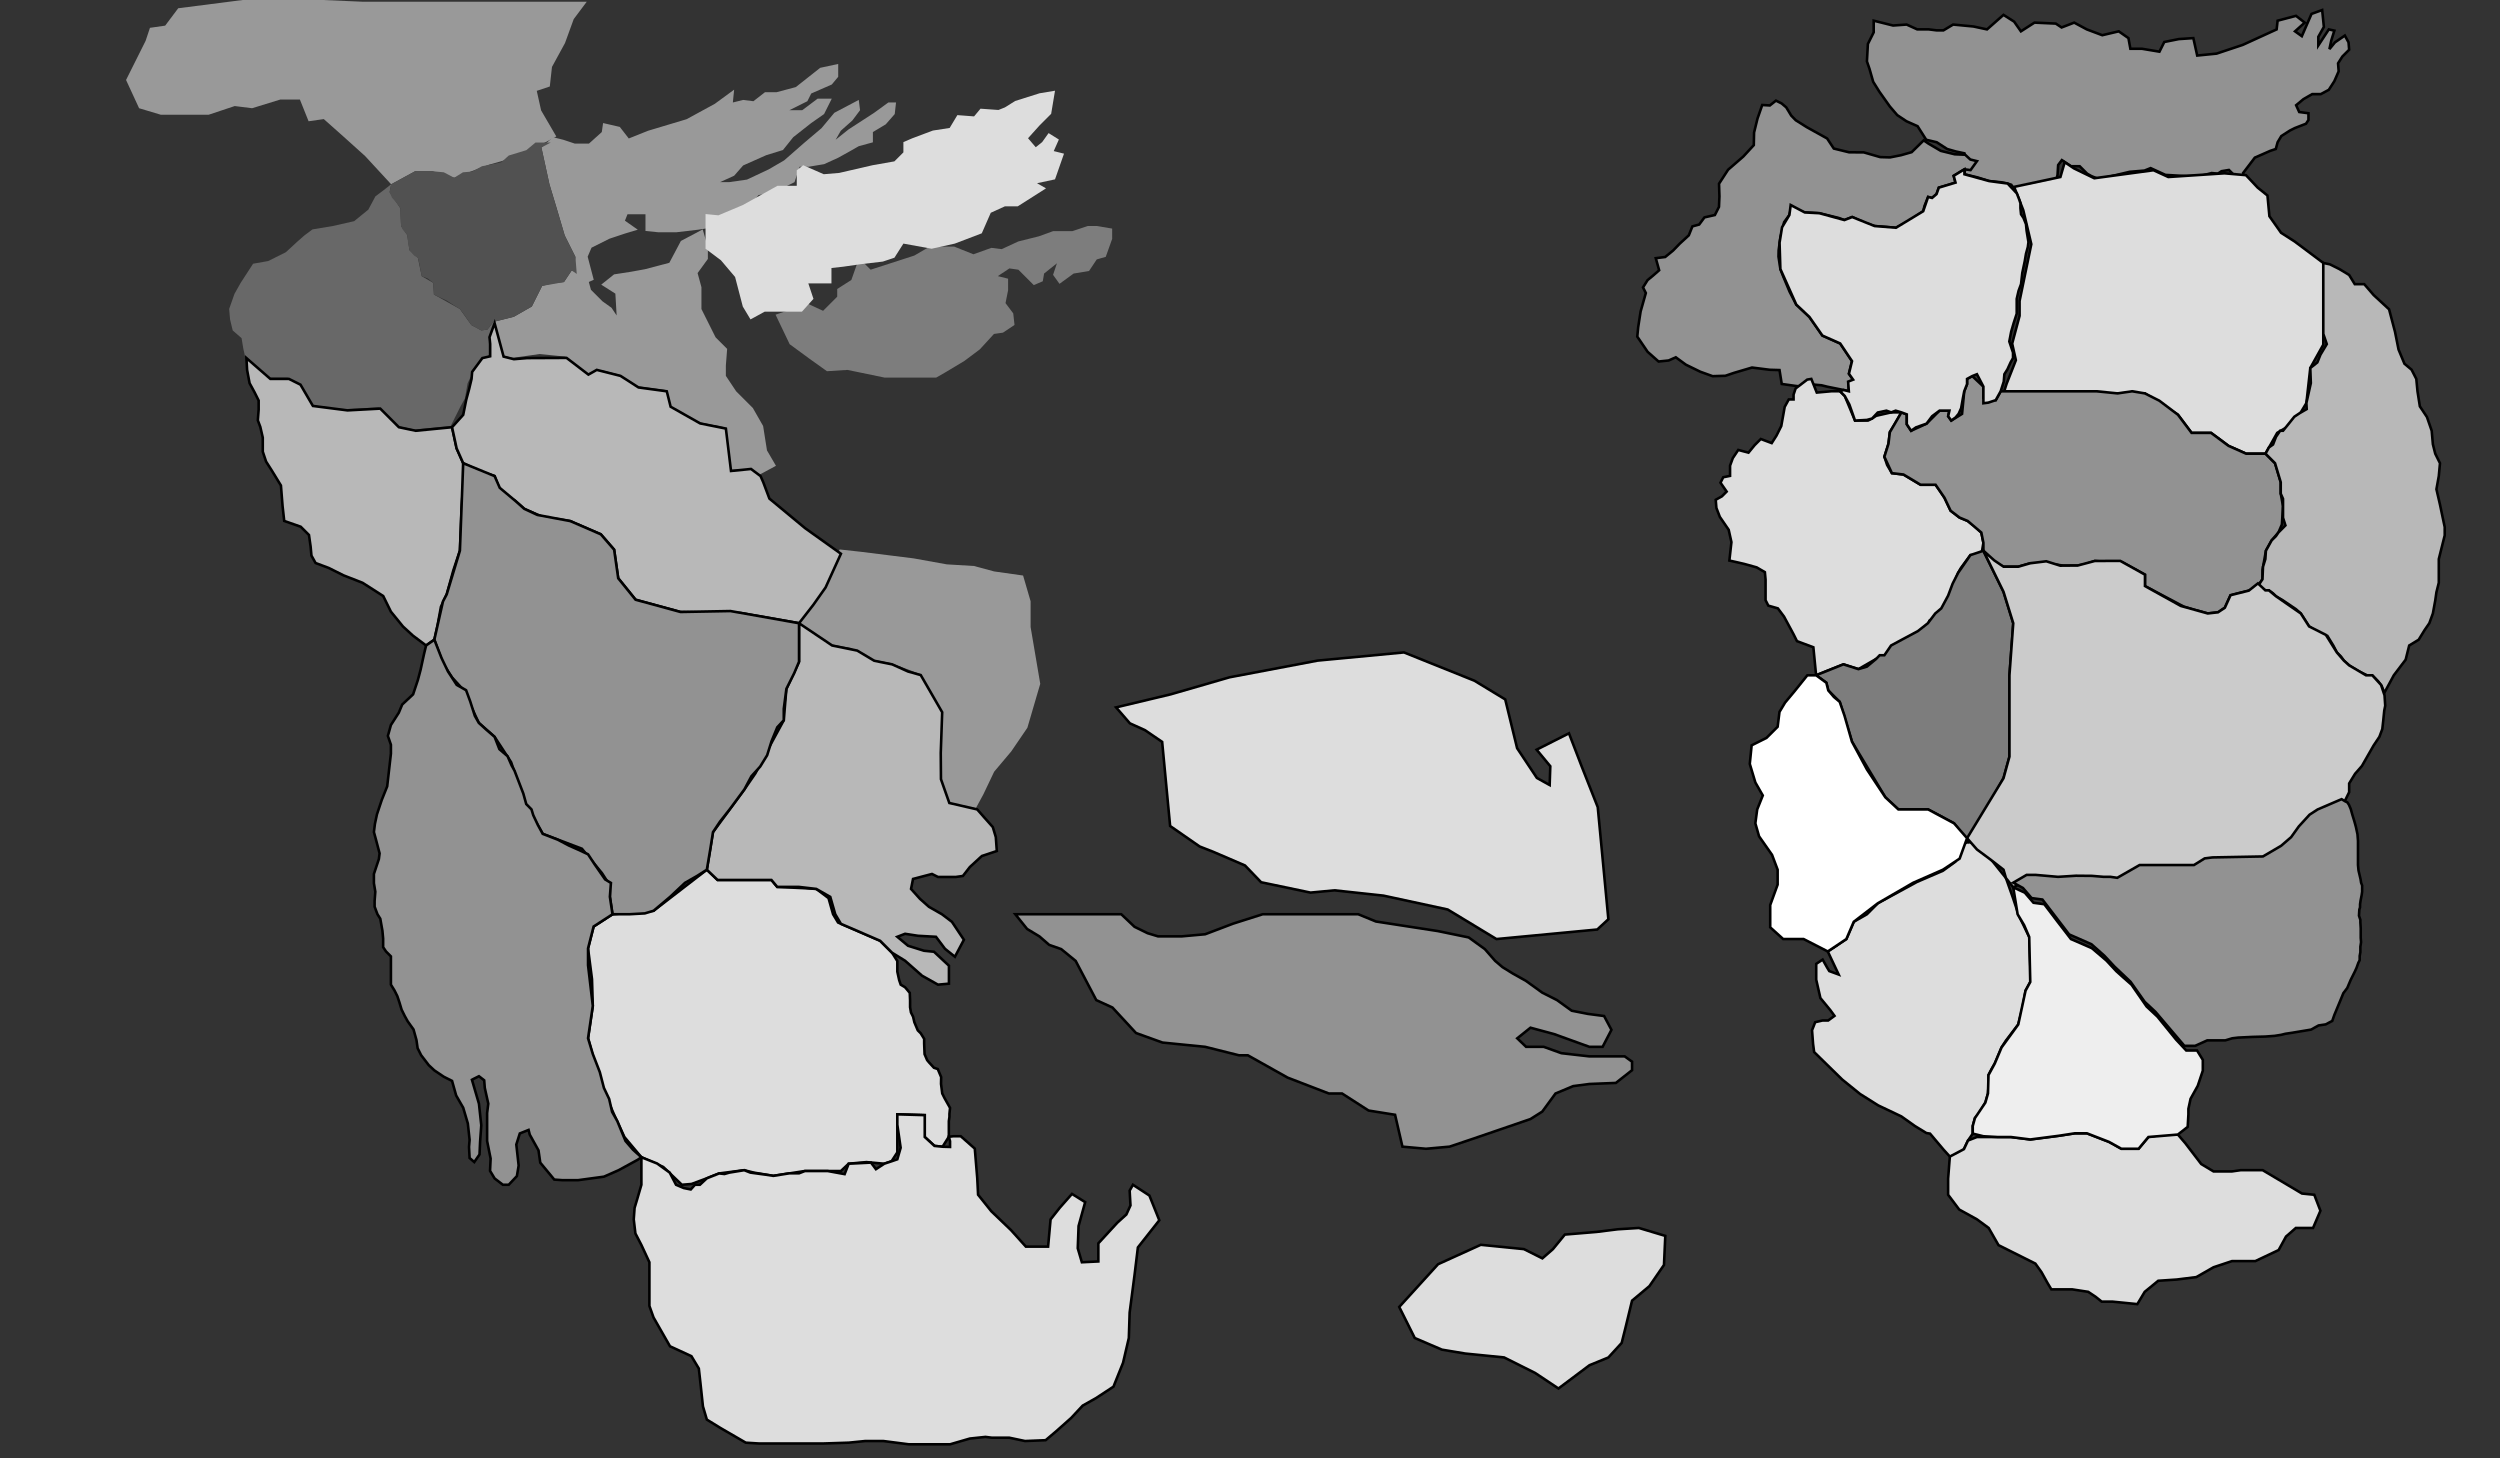 <?xml version="1.0" encoding="UTF-8"?>
<!DOCTYPE svg PUBLIC "-//W3C//DTD SVG 1.1//EN" "http://www.w3.org/Graphics/SVG/1.1/DTD/svg11.dtd">
<svg version="1.1" xmlns="http://www.w3.org/2000/svg" xmlns:xlink="http://www.w3.org/1999/xlink" x="0" y="0" width="960" height="560" viewBox="0, 0, 960, 560">
  <rect x="0" y="0" width="960" height="560" fill="#333333" stroke="none"/>
  <g id="Marrueco">
    <path d="M68.431,3.172 L63.424,9.848 L57.583,10.682 L55.914,15.689 L51.742,24.034 L48.404,30.709 L53.41,41.557 L61.755,44.061 L70.1,44.061 L75.106,44.061 L80.113,44.061 L90.127,40.723 L96.802,41.557 L107.65,38.22 L115.16,38.22 L118.498,46.564 L124.339,45.73 L131.849,52.405 L140.194,59.915 L150.208,70.763 L159.387,65.757 L166.062,65.757 L174.407,68.26 L187.758,63.253 L199.441,59.915 L213.626,52.405 L207.785,42.392 L206.116,34.882 L211.123,33.213 L211.957,25.703 L216.964,16.524 L220.302,7.345 L225.309,0.669 L139.36,0.669 L100.975,-1 L68.431,3.172 z" fill="#999999"/>
  </g>
  <g id="Algeria">
    <path d="M207.902,56.627 L212.342,52.68 L216.289,53.667 L220.729,55.147 L226.156,55.147 L231.09,50.707 L231.584,47.253 L237.997,48.733 L241.451,53.174 L248.852,50.213 L263.653,45.773 L274.507,39.853 L281.908,34.425 L281.414,39.359 L285.361,38.372 L289.308,38.866 L293.749,35.412 L298.189,35.412 L305.59,33.439 L314.964,26.038 L321.871,24.558 L321.871,29.492 L319.404,32.452 L311.51,35.906 L310.03,38.866 L303.123,42.319 L308.057,42.319 L313.977,37.879 L319.404,37.879 L316.444,43.8 L311.51,47.253 L304.603,52.68 L300.656,57.614 L294.242,59.588 L285.361,63.535 L281.908,67.482 L276.481,69.948 L279.934,69.948 L286.842,68.962 L295.229,65.015 L301.149,61.561 L309.043,54.654 L315.457,49.227 L320.391,43.306 L329.765,38.372 L330.259,42.319 L327.298,46.266 L322.858,50.213 L320.884,53.667 L325.818,49.72 L335.686,43.306 L341.113,39.359 L344.073,39.359 L343.58,43.8 L340.126,47.747 L335.192,50.707 L335.192,54.654 L329.765,56.134 L326.312,58.107 L321.871,60.574 L316.444,63.041 L310.524,64.028 L307.07,64.028 L305.096,69.948 L302.136,71.429 L298.189,73.895 L291.282,74.882 L287.335,79.816 L284.375,82.283 L278.948,85.736 L274.507,87.217 L268.093,88.203 L259.706,89.19 L252.799,89.19 L247.865,88.697 L247.865,82.283 L243.918,82.283 L240.958,82.283 L239.971,84.75 L244.905,88.203 L239.971,89.683 L234.05,91.657 L227.143,95.111 L225.663,98.564 L227.998,107.435 L225.309,108.608 L219.789,108.608 L220.962,98.639 L216.857,90.43 L213.925,80.462 L210.993,70.763 L207.902,56.627 z" fill="#999999"/>
  </g>
  <g id="Mauritania">
    <path d="M150.208,70.763 L146.881,73.358 L144.158,75.4 L141.435,80.505 L135.989,84.93 L127.821,86.789 L119.993,88.088 L116.93,90.375 L114.207,92.758 L109.782,96.842 L102.975,100.246 L97.189,101.267 L92.424,108.608 L90.042,112.839 L88,118.625 L88.34,122.65 L89.361,126.886 L92.765,129.856 L93.446,133.94 L94.126,137.003 L97.53,141.428 L103.316,145.008 L110.463,145.008 L114.888,147.214 L119.653,155.382 L126.8,156.744 L132.926,157.084 L145.519,156.404 L149.61,160.147 L152.667,163.551 L159.133,164.912 L173.088,163.551 L176.832,156.063 L178.533,153 L179.554,147.214 L180.575,145.008 L183.979,140.747 L187.723,136.323 L187.723,131.558 L189.428,126.886 L189.428,123.611 L187.156,126.593 L184.809,126.886 L180.996,124.833 L176.596,118.673 L166.623,113.1 L166.33,108.608 L161.93,106.06 L160.463,99.02 L157.237,96.087 L156.357,90.221 L154.01,86.789 L153.717,79.954 L149.61,73.795 L150.208,70.763 z" fill="#686868"/>
  </g>
  <g id="Zaire">
    <g>
      <path d="M235.199,351.077 L250.969,349.735 L271.428,333.964 L275.55,337.9 L296.229,337.9 L298.471,340.58 L308.781,341.061 L313.461,341.346 L318.155,344.874 L319.902,351.077 L321.809,354.247 L337.97,361.259 L342.565,365.855 L344.573,369.049 L344.573,370.726 L344.573,371.804 L344.573,373.122 L345.279,376.357 L345.878,378.109 L347.555,379.113 L349.353,381.27 L349.472,384.145 L349.472,386.781 L349.811,388.791 L350.628,390.424 L351.118,392.547 L352.424,395.65 L353.567,396.793 L354.874,398.916 L354.874,400.713 L355.037,404.796 L356.017,407.082 L356.834,408.062 L358.63,410.022 L360.1,410.512 L361.406,413.615 L361.354,416.202 L361.816,419.895 L362.739,421.742 L364.817,425.435 L364.586,427.743 L364.586,428.897 L364.355,430.513 L364.355,433.745 L364.355,436.515 L361.941,440.341 L358.832,440.03 L355.102,436.61 L355.102,433.812 L355.102,428.216 L344.573,427.905 L344.573,434.123 L344.573,438.164 L344.573,442.517 L342.355,445.937 L339.557,446.869 L332.718,446.247 L325.878,446.869 L322.909,449.667 L317.795,449.667 L309.09,449.667 L296.966,451.533 L289.504,450.289 L285.774,449.356 L276.136,450.6 L271.428,452.465 L265.566,454.641 L261.836,454.952 L254.685,448.113 L246.291,444.382 L239.763,436.61 L236.032,428.527 L232.923,421.377 L229.192,411.117 L225.809,398.682 L227.638,386.246 L227.327,375.987 L225.809,364.173 L227.949,355.779 L235.199,351.077 z" fill="#DDDDDD"/>
      <path d="M235.199,351.077 L250.969,349.735 L271.428,333.964 L275.55,337.9 L296.229,337.9 L298.471,340.58 L308.781,341.061 L313.461,341.346 L318.155,344.874 L319.902,351.077 L321.809,354.247 L337.97,361.259 L342.565,365.855 L344.573,369.049 L344.573,370.726 L344.573,371.804 L344.573,373.122 L345.279,376.357 L345.878,378.109 L347.555,379.113 L349.353,381.27 L349.472,384.145 L349.472,386.781 L349.811,388.791 L350.628,390.424 L351.118,392.547 L352.424,395.65 L353.567,396.793 L354.874,398.916 L354.874,400.713 L355.037,404.796 L356.017,407.082 L356.834,408.062 L358.63,410.022 L360.1,410.512 L361.406,413.615 L361.354,416.202 L361.816,419.895 L362.739,421.742 L364.817,425.435 L364.586,427.743 L364.586,428.897 L364.355,430.513 L364.355,433.745 L364.355,436.515 L361.941,440.341 L358.832,440.03 L355.102,436.61 L355.102,433.812 L355.102,428.216 L344.573,427.905 L344.573,434.123 L344.573,438.164 L344.573,442.517 L342.355,445.937 L339.557,446.869 L332.718,446.247 L325.878,446.869 L322.909,449.667 L317.795,449.667 L309.09,449.667 L296.966,451.533 L289.504,450.289 L285.774,449.356 L276.136,450.6 L271.428,452.465 L265.566,454.641 L261.836,454.952 L254.685,448.113 L246.291,444.382 L239.763,436.61 L236.032,428.527 L232.923,421.377 L229.192,411.117 L225.809,398.682 L227.638,386.246 L227.327,375.987 L225.809,364.173 L227.949,355.779 L235.199,351.077 z" fill-opacity="0" stroke="#000000" stroke-width="1"/>
    </g>
  </g>
  <g id="Syria">
    <g>
      <path d="M447.046,293.119 L448.468,308.137 L449.325,317.18 L460.662,325.05 L465.91,327.108 L478.084,332.344 L484.271,338.785 L503.238,342.762 L512.451,341.889 L531.234,343.921 L555.907,349.251 L574.642,360.599 L589.383,359.203 L606.887,357.545 L613.336,356.934 L617.61,352.99 L616.291,339.06 L613.532,309.934 L607.417,294.439 L602.483,281.593 L590.065,287.88 L595.314,294.231 L595.069,301.461 L590.163,298.732 L582.575,287.312 L578.012,268.578 L566.177,261.394 L539.121,250.527 L505.956,253.668 L472.17,260.075 L449.551,266.622 L428.571,271.633 L433.874,277.756 L439.702,280.399 L446.267,284.888 L447.046,293.119 z" fill="#DDDDDD"/>
      <path d="M447.046,293.119 L448.468,308.137 L449.325,317.18 L460.662,325.05 L465.91,327.108 L478.084,332.344 L484.271,338.785 L503.238,342.762 L512.451,341.889 L531.234,343.921 L555.907,349.251 L574.642,360.599 L589.383,359.203 L606.887,357.545 L613.336,356.934 L617.61,352.99 L616.291,339.06 L613.532,309.934 L607.417,294.439 L602.483,281.593 L590.065,287.88 L595.314,294.231 L595.069,301.461 L590.163,298.732 L582.575,287.312 L578.012,268.578 L566.177,261.394 L539.121,250.527 L505.956,253.668 L472.17,260.075 L449.551,266.622 L428.571,271.633 L433.874,277.756 L439.702,280.399 L446.267,284.888 L447.046,293.119 z" fill-opacity="0" stroke="#000000" stroke-width="1"/>
    </g>
  </g>
  <g id="Armenia">
    <g>
      <path d="M568.617,478.005 L552.213,485.462 L537.299,501.867 L543.265,513.797 L553.704,518.271 L562.652,519.763 L577.565,521.254 L589.496,527.219 L598.444,533.185 L610.375,524.237 L617.61,521.275 L622.724,515.692 L624.247,509.602 L626.708,499.451 L633.382,493.868 L638.965,485.748 L639.472,474.582 L629.322,471.537 L621.201,472.045 L613.081,473.06 L600.9,474.075 L596.333,479.658 L592.272,483.21 L585.167,479.658 L568.617,478.005 z" fill="#DDDDDD"/>
      <path d="M568.617,478.005 L552.213,485.462 L537.299,501.867 L543.265,513.797 L553.704,518.271 L562.652,519.763 L577.565,521.254 L589.496,527.219 L598.444,533.185 L610.375,524.237 L617.61,521.275 L622.724,515.692 L624.247,509.602 L626.708,499.451 L633.382,493.868 L638.965,485.748 L639.472,474.582 L629.322,471.537 L621.201,472.045 L613.081,473.06 L600.9,474.075 L596.333,479.658 L592.272,483.21 L585.167,479.658 L568.617,478.005 z" fill-opacity="0" stroke="#000000" stroke-width="1"/>
    </g>
  </g>
  <g id="Yemen">
    <g>
      <path d="M246.291,444.382 L246.291,448.968 L246.291,454.952 L244.625,460.672 L243.676,463.835 L243.359,468.264 L243.992,473.641 L246.291,478.07 L249.37,484.712 L249.37,491.671 L249.37,501.477 L250.951,505.906 L254.747,512.549 L257.278,516.977 L265.502,520.773 L268.349,525.518 L268.982,531.211 L269.93,540.068 L271.428,545.13 L276.573,548.293 L286.379,553.987 L291.44,554.303 L306.826,554.303 L316.113,554.303 L325.919,553.987 L332.246,553.354 L339.205,553.354 L349.011,554.619 L355.97,554.619 L364.817,554.619 L372.419,552.405 L378.429,551.772 L380.959,552.089 L387.602,552.089 L393.612,553.354 L401.52,553.038 L405.632,549.558 L411.326,544.497 L415.755,539.752 L420.816,536.905 L427.573,532.477 L431.254,523.303 L433.469,513.814 L433.785,504.008 L435.683,489.457 L436.948,479.018 L445.173,468.58 L441.377,459.09 L435.05,454.952 L433.785,457.192 L434.101,462.886 L432.52,466.366 L429.04,469.529 L421.765,477.437 L421.765,484.396 L415.438,484.712 L413.857,479.335 L414.173,470.794 L416.704,461.621 L411.642,458.458 L406.898,463.835 L403.418,468.264 L402.469,478.702 L393.928,478.702 L388.235,472.376 L380.643,465.1 L375.582,458.774 L375.266,452.447 L374.317,441.06 L368.939,436.315 L366.092,436.315 L364.355,436.515 L364.817,438.213 L364.817,440.427 L361.941,440.341 L358.832,440.03 L355.102,436.61 L355.102,428.216 L344.573,427.905 L344.573,431.887 L345.848,440.744 L344.573,445.172 L342.355,445.937 L339.557,446.869 L336.358,448.968 L334.46,446.437 L325.878,446.869 L324.338,450.866 L317.795,449.667 L309.09,449.667 L306.826,450.55 L303.144,450.55 L296.966,451.533 L294.081,451.093 L288.154,450.284 L285.774,449.356 L280.073,450.284 L278.187,450.823 L276.136,450.6 L271.428,452.465 L268.759,454.952 L266.873,454.952 L265.257,456.75 L262.563,456.211 L259.6,454.952 L257.175,450.284 L252.327,446.783 L246.291,444.382 z" fill="#DDDDDD"/>
      <path d="M246.291,444.382 L246.291,448.968 L246.291,454.952 L244.625,460.672 L243.676,463.835 L243.359,468.264 L243.992,473.641 L246.291,478.07 L249.37,484.712 L249.37,491.671 L249.37,501.477 L250.951,505.906 L254.747,512.549 L257.278,516.977 L265.502,520.773 L268.349,525.518 L268.982,531.211 L269.93,540.068 L271.428,545.13 L276.573,548.293 L286.379,553.987 L291.44,554.303 L306.826,554.303 L316.113,554.303 L325.919,553.987 L332.246,553.354 L339.205,553.354 L349.011,554.619 L355.97,554.619 L364.817,554.619 L372.419,552.405 L378.429,551.772 L380.959,552.089 L387.602,552.089 L393.612,553.354 L401.52,553.038 L405.632,549.558 L411.326,544.497 L415.755,539.752 L420.816,536.905 L427.573,532.477 L431.254,523.303 L433.469,513.814 L433.785,504.008 L435.683,489.457 L436.948,479.018 L445.173,468.58 L441.377,459.09 L435.05,454.952 L433.785,457.192 L434.101,462.886 L432.52,466.366 L429.04,469.529 L421.765,477.437 L421.765,484.396 L415.438,484.712 L413.857,479.335 L414.173,470.794 L416.704,461.621 L411.642,458.458 L406.898,463.835 L403.418,468.264 L402.469,478.702 L393.928,478.702 L388.235,472.376 L380.643,465.1 L375.582,458.774 L375.266,452.447 L374.317,441.06 L368.939,436.315 L366.092,436.315 L364.355,436.515 L364.817,438.213 L364.817,440.427 L361.941,440.341 L358.832,440.03 L355.102,436.61 L355.102,428.216 L344.573,427.905 L344.573,431.887 L345.848,440.744 L344.573,445.172 L342.355,445.937 L339.557,446.869 L336.358,448.968 L334.46,446.437 L325.878,446.869 L324.338,450.866 L317.795,449.667 L309.09,449.667 L306.826,450.55 L303.144,450.55 L296.966,451.533 L294.081,451.093 L288.154,450.284 L285.774,449.356 L280.073,450.284 L278.187,450.823 L276.136,450.6 L271.428,452.465 L268.759,454.952 L266.873,454.952 L265.257,456.75 L262.563,456.211 L259.6,454.952 L257.175,450.284 L252.327,446.783 L246.291,444.382 z" fill-opacity="0" stroke="#000000" stroke-width="1"/>
    </g>
  </g>
  <g id="Niger">
    <path d="M297.809,120.832 L303.729,118.859 L309.65,116.392 L316.064,119.352 L321.491,113.925 L321.491,110.965 L326.918,107.511 L329.878,99.124 L334.318,103.564 L351.093,98.137 L357.014,94.683 L366.388,94.683 L373.788,97.644 L380.696,95.177 L384.643,95.67 L391.057,92.71 L398.951,90.736 L404.378,88.763 L411.778,88.763 L417.699,86.789 L421.152,86.789 L427.073,87.776 L427.073,91.723 L424.606,98.63 L421.152,99.617 L418.192,104.058 L412.272,105.044 L406.845,108.991 L404.378,105.538 L405.858,101.097 L400.924,105.044 L400.431,108.005 L396.977,109.485 L391.057,103.564 L387.603,103.071 L383.163,106.031 L387.11,107.018 L387.11,111.458 L386.123,116.392 L389.083,120.339 L389.576,124.779 L385.136,127.74 L381.682,128.233 L376.255,134.153 L370.335,138.594 L362.934,143.034 L359.481,145.008 L348.626,145.008 L339.746,145.008 L325.438,142.047 L317.544,142.541 L310.636,137.607 L303.236,132.18 L297.809,120.832 z" fill="#7D7D7D"/>
  </g>
  <g id="Chad">
    <path d="M196.829,137.426 L192.882,136.439 L190.415,131.505 L189.428,123.611 L197.322,121.638 L204.23,117.691 L208.177,109.797 L212.124,108.81 L216.564,108.317 L219.524,103.876 L225.445,105.85 L226.925,111.277 L231.365,115.717 L234.819,118.184 L236.792,121.145 L236.299,112.757 L230.872,109.304 L235.806,105.357 L242.219,104.37 L247.647,103.383 L257.021,100.916 L261.461,92.529 L269.848,88.088 L271.822,94.996 L271.822,99.436 L267.875,104.863 L269.355,110.29 L269.355,118.678 L274.782,129.532 L279.223,133.972 L278.729,140.386 L278.729,144.333 L282.676,150.254 L289.09,156.668 L293.037,163.575 L294.517,172.949 L297.971,178.869 L291.557,182.323 L286.13,180.35 L280.209,180.35 L279.223,172.456 L278.236,164.068 L268.368,162.095 L265.408,162.095 L257.021,155.681 L255.541,149.76 L244.686,148.28 L237.779,143.84 L231.859,142.36 L225.445,143.346 L217.057,136.933 L207.19,135.946 L196.829,137.426 z" fill="#999999"/>
  </g>
  <g id="Etiopia">
    <path d="M322.409,210.988 L317.945,222.238 L306.326,238.817 L313.83,243.914 L319.043,247.371 L326.726,248.853 L335.232,253.243 L342.091,254.615 L353.067,258.731 L356.634,265.316 L361.298,272.999 L361.298,276.84 L361.298,282.603 L360.749,288.639 L361.024,295.773 L361.847,300.986 L364.042,307.846 L367.609,309.492 L374.743,310.315 L377.635,304.982 L381.752,296.337 L388.339,288.516 L394.514,279.459 L399.454,262.58 L395.749,240.762 L395.749,230.882 L392.867,221.002 L381.75,219.432 L374.018,217.342 L363.57,216.716 L350.823,214.417 L340.792,213.163 L330.761,211.909 L322.409,210.988 z" fill="#999999"/>
  </g>
  <g id="Mali">
    <path d="M150.208,70.763 L150.208,70.763 L149.61,73.795 L150.49,75.848 L152.25,77.901 L153.717,79.954 L153.717,82.301 L154.01,86.789 L154.597,88.088 L156.357,90.221 L156.65,92.861 L157.237,96.087 L158.997,98.14 L160.463,99.02 L161.05,101.367 L161.93,106.06 L164.276,106.94 L166.33,108.608 L166.623,113.1 L168.383,113.98 L171.609,115.446 L174.249,117.206 L176.596,118.673 L178.356,121.019 L180.996,124.833 L184.809,126.886 L187.156,126.593 L189.428,123.611 L193.315,122.65 L197.322,121.638 L204.23,117.691 L208.177,109.797 L216.564,108.317 L219.524,103.876 L221.474,105.18 L220.962,98.639 L216.857,90.43 L210.993,70.763 L207.902,56.627 L211.501,54.729 L205.635,54.729 L202.115,57.662 L195.369,59.715 L192.435,62.355 L185.102,63.822 L181.289,65.875 L177.769,66.168 L174.407,68.26 L170.436,66.168 L166.062,65.757 L159.387,65.757 L150.208,70.763 z" fill="#515151"/>
  </g>
  <g id="Nigeria">
    <g>
      <path d="M94.626,137.503 L94.887,142.081 L95.838,147.149 L97.738,150.633 L99.322,153.8 L99.322,157.285 L99.005,161.402 L99.955,163.936 L100.905,168.054 L100.905,173.438 L102.172,177.239 L104.39,180.723 L107.874,186.424 L108.507,194.343 L109.141,200.044 L115.475,202.261 L118.643,205.429 L119.276,209.863 L119.593,213.347 L121.177,216.198 L126.244,218.098 L131.946,220.949 L139.231,223.799 L147.149,228.867 L150.11,234.885 L154.751,240.586 L158.552,244.07 L163.619,247.871 L166.787,245.654 L168.054,239.953 L169.321,232.985 L171.538,228.234 L174.072,219.048 L176.606,211.447 L176.922,203.845 L177.239,195.293 L177.872,185.474 L177.872,177.872 L175.339,172.171 L173.588,164.051 L159.633,165.412 L153.167,164.051 L146.019,156.904 L133.426,157.584 L120.153,155.882 L115.388,147.714 L110.963,145.508 L103.816,145.508 L94.626,137.503 z" fill="#B8B8B8"/>
      <path d="M94.626,137.503 L94.887,142.081 L95.838,147.149 L97.738,150.633 L99.322,153.8 L99.322,157.285 L99.005,161.402 L99.955,163.936 L100.905,168.054 L100.905,173.438 L102.172,177.239 L104.39,180.723 L107.874,186.424 L108.507,194.343 L109.141,200.044 L115.475,202.261 L118.643,205.429 L119.276,209.863 L119.593,213.347 L121.177,216.198 L126.244,218.098 L131.946,220.949 L139.231,223.799 L147.149,228.867 L150.11,234.885 L154.751,240.586 L158.552,244.07 L163.619,247.871 L166.787,245.654 L168.054,239.953 L169.321,232.985 L171.538,228.234 L174.072,219.048 L176.606,211.447 L176.922,203.845 L177.239,195.293 L177.872,185.474 L177.872,177.872 L175.339,172.171 L173.588,164.051 L159.633,165.412 L153.167,164.051 L146.019,156.904 L133.426,157.584 L120.153,155.882 L115.388,147.714 L110.963,145.508 L103.816,145.508 L94.626,137.503 z" fill-opacity="0" stroke="#000000" stroke-width="1"/>
    </g>
  </g>
  <g id="Cameroon">
    <g>
      <path d="M364.542,308.346 L361.329,299.222 L361.249,289.139 L361.798,273.499 L353.567,259.231 L348.692,257.864 L342.591,255.115 L335.732,253.743 L329.162,249.823 L319.543,247.871 L306.826,239.317 L306.826,254.105 L301.972,264.507 L300.965,276.586 L294.697,288.117 L290.102,296.925 L285.866,303.094 L273.786,319.536 L271.428,333.964 L275.55,337.9 L281.294,337.9 L296.229,337.9 L298.471,340.58 L306.826,340.58 L313.461,341.346 L318.823,344.41 L320.737,351.077 L322.909,354.749 L337.97,361.259 L342.565,365.855 L347.543,368.918 L354.053,374.663 L360.181,378.109 L364.393,377.726 L364.393,370.833 L358.649,365.472 L354.819,365.089 L348.692,363.174 L344.573,359.728 L347.543,358.579 L352.522,359.345 L359.415,359.728 L362.861,364.323 L366.691,367.387 L370.137,360.877 L365.542,353.984 L361.712,351.077 L356.734,348.239 L353.288,345.176 L349.841,341.346 L350.607,337.517 L357.883,335.602 L360.181,336.751 L367.074,336.751 L369.754,336.368 L372.435,332.922 L377.03,328.709 L382.774,326.794 L382.391,321.433 L381.243,317.604 L378.179,314.157 L375.243,310.815 L364.542,308.346 z" fill="#B8B8B8"/>
      <path d="M364.542,308.346 L361.329,299.222 L361.249,289.139 L361.798,273.499 L353.567,259.231 L348.692,257.864 L342.591,255.115 L335.732,253.743 L329.162,249.823 L319.543,247.871 L306.826,239.317 L306.826,254.105 L301.972,264.507 L300.965,276.586 L294.697,288.117 L290.102,296.925 L285.866,303.094 L273.786,319.536 L271.428,333.964 L275.55,337.9 L281.294,337.9 L296.229,337.9 L298.471,340.58 L306.826,340.58 L313.461,341.346 L318.823,344.41 L320.737,351.077 L322.909,354.749 L337.97,361.259 L342.565,365.855 L347.543,368.918 L354.053,374.663 L360.181,378.109 L364.393,377.726 L364.393,370.833 L358.649,365.472 L354.819,365.089 L348.692,363.174 L344.573,359.728 L347.543,358.579 L352.522,359.345 L359.415,359.728 L362.861,364.323 L366.691,367.387 L370.137,360.877 L365.542,353.984 L361.712,351.077 L356.734,348.239 L353.288,345.176 L349.841,341.346 L350.607,337.517 L357.883,335.602 L360.181,336.751 L367.074,336.751 L369.754,336.368 L372.435,332.922 L377.03,328.709 L382.774,326.794 L382.391,321.433 L381.243,317.604 L378.179,314.157 L375.243,310.815 L364.542,308.346 z" fill-opacity="0" stroke="#000000" stroke-width="1"/>
    </g>
  </g>
  <g id="Sudan">
    <g>
      <path d="M173.588,164.051 L175.339,172.171 L177.872,177.872 L184.045,180.869 L189.928,182.823 L192.282,189.107 L197.774,192.245 L201.305,195.383 L208.402,198.521 L218.957,200.09 L230.725,205.19 L235.824,211.074 L237.394,222.057 L244.062,230.295 L261.322,235.002 L284.466,235.395 L306.826,239.317 L312.317,232.256 L317.025,225.588 L322.909,212.643 L309.179,202.836 L295.45,191.46 L293.096,185.184 L292.057,182.823 L288.389,180.084 L280.709,180.85 L278.736,164.568 L268.868,162.595 L257.521,156.181 L256.041,150.26 L245.186,148.78 L238.279,144.34 L229.156,142.034 L225.945,143.846 L217.557,137.433 L202.481,137.503 L197.329,137.926 L193.382,136.939 L189.928,124.111 L187.967,129.481 L188.223,132.058 L188.223,136.823 L185.221,137.503 L181.299,142.819 L181.075,145.508 L180.122,149.487 L179.033,153.5 L177.872,159.294 L173.588,164.051 z" fill="#B8B8B8"/>
      <path d="M173.588,164.051 L175.339,172.171 L177.872,177.872 L184.045,180.869 L189.928,182.823 L192.282,189.107 L197.774,192.245 L201.305,195.383 L208.402,198.521 L218.957,200.09 L230.725,205.19 L235.824,211.074 L237.394,222.057 L244.062,230.295 L261.322,235.002 L284.466,235.395 L306.826,239.317 L312.317,232.256 L317.025,225.588 L322.909,212.643 L309.179,202.836 L295.45,191.46 L293.096,185.184 L292.057,182.823 L288.389,180.084 L280.709,180.85 L278.736,164.568 L268.868,162.595 L257.521,156.181 L256.041,150.26 L245.186,148.78 L238.279,144.34 L229.156,142.034 L225.945,143.846 L217.557,137.433 L202.481,137.503 L197.329,137.926 L193.382,136.939 L189.928,124.111 L187.967,129.481 L188.223,132.058 L188.223,136.823 L185.221,137.503 L181.299,142.819 L181.075,145.508 L180.122,149.487 L179.033,153.5 L177.872,159.294 L173.588,164.051 z" fill-opacity="0" stroke="#000000" stroke-width="1"/>
    </g>
  </g>
  <g id="Somalia">
    <g>
      <path d="M166.787,245.654 L170.103,230.952 L171.538,228.234 L176.606,211.447 L177.872,177.872 L189.928,182.823 L191.914,187.331 L197.774,192.245 L201.305,195.383 L206.342,197.733 L218.957,200.09 L230.725,205.19 L235.824,211.074 L237.394,222.057 L244.062,230.295 L261.322,235.002 L280.497,234.643 L306.826,239.317 L306.826,242.696 L306.826,247.871 L306.826,251.085 L306.826,254.105 L304.992,258.467 L301.972,264.507 L300.965,272.224 L300.965,276.586 L298.471,279.271 L296.268,284.639 L294.59,290.008 L291.906,294.37 L288.55,298.061 L285.866,303.094 L281.168,309.47 L280.162,310.815 L276.471,315.509 L273.786,319.536 L272.78,325.911 L271.428,333.964 L267.747,336.313 L263.049,338.997 L257.345,344.366 L250.969,349.735 L247.614,350.741 L241.574,351.077 L235.199,351.077 L234.192,344.366 L234.192,340.004 L231.172,335.306 L223.455,325.911 L208.402,320.207 L201.309,307.792 L196.276,292.692 L189.928,282.962 L183.861,277.593 L177.872,264.842 L173.588,260.145 L170.103,254.776 L166.787,245.654 z" fill="#929292"/>
      <path d="M166.787,245.654 L170.103,230.952 L171.538,228.234 L176.606,211.447 L177.872,177.872 L189.928,182.823 L191.914,187.331 L197.774,192.245 L201.305,195.383 L206.342,197.733 L218.957,200.09 L230.725,205.19 L235.824,211.074 L237.394,222.057 L244.062,230.295 L261.322,235.002 L280.497,234.643 L306.826,239.317 L306.826,242.696 L306.826,247.871 L306.826,251.085 L306.826,254.105 L304.992,258.467 L301.972,264.507 L300.965,272.224 L300.965,276.586 L298.471,279.271 L296.268,284.639 L294.59,290.008 L291.906,294.37 L288.55,298.061 L285.866,303.094 L281.168,309.47 L280.162,310.815 L276.471,315.509 L273.786,319.536 L272.78,325.911 L271.428,333.964 L267.747,336.313 L263.049,338.997 L257.345,344.366 L250.969,349.735 L247.614,350.741 L241.574,351.077 L235.199,351.077 L234.192,344.366 L234.192,340.004 L231.172,335.306 L223.455,325.911 L208.402,320.207 L201.309,307.792 L196.276,292.692 L189.928,282.962 L183.861,277.593 L177.872,264.842 L173.588,260.145 L170.103,254.776 L166.787,245.654 z" fill-opacity="0" stroke="#000000" stroke-width="1"/>
    </g>
  </g>
  <g id="Kenya">
    <g>
      <path d="M166.787,245.654 L163.619,247.871 L162.816,251.179 L161.507,257.199 L160.46,261.125 L158.628,266.622 L154.44,270.548 L153.131,273.689 L150.11,278.4 L148.943,282.588 L150.11,285.99 L150.11,289.393 L148.681,301.957 L146.587,307.192 L144.755,312.688 L143.97,316.353 L143.577,319.506 L144.395,322.507 L145.76,327.692 L145.487,329.875 L144.668,332.33 L143.577,335.605 L143.577,339.152 L144.122,342.426 L143.85,345.973 L143.85,348.156 L144.941,351.077 L146.032,352.795 L146.851,357.434 L147.124,360.435 L147.124,363.71 L148.215,365.347 L150.11,367.257 L150.11,371.35 L150.11,374.078 L150.11,378.109 L151.49,380.354 L152.581,382.537 L153.4,384.993 L154.218,387.721 L155.431,390.17 L156.553,392.189 L158.795,395.328 L159.916,399.365 L160.365,402.504 L161.71,405.196 L164.626,409.008 L166.787,411.026 L170.456,413.493 L173.588,415.063 L175.166,420.669 L177.872,425.379 L179.651,431.434 L180.324,437.713 L180.1,440.404 L180.324,444.665 L182.118,446.235 L184.136,443.319 L184.36,438.386 L184.809,432.106 L183.912,423.809 L181.221,414.614 L183.912,413.269 L185.93,414.839 L186.154,417.754 L187.5,423.809 L187.051,427.397 L187.051,433.003 L187.051,438.161 L188.397,444.889 L188.173,449.598 L189.928,452.514 L193.106,454.952 L195.349,454.952 L198.489,451.617 L199.161,447.58 L198.264,439.507 L199.61,435.246 L202.974,433.9 L203.422,435.695 L206.786,441.749 L207.459,446.459 L212.841,452.962 L215.981,453.187 L221.974,453.187 L231.903,451.841 L237.509,449.374 L244.91,445.338 L246.291,444.382 L243.116,441.525 L240.2,438.161 L237.061,430.537 L235.042,426.949 L233.921,422.015 L231.903,417.754 L230.333,411.699 L227.642,404.747 L225.809,398.682 L227.638,386.246 L225.809,370.66 L225.809,364.173 L227.949,355.779 L235.199,351.077 L234.192,344.366 L234.594,339.04 L232.351,337.694 L228.315,331.864 L225.809,328.051 L221.974,326.257 L218.447,324.687 L214.187,322.445 L210.15,320.875 L208.402,320.207 L206.562,316.838 L204.768,313.026 L204.095,310.815 L202.077,308.765 L200.955,304.728 L197.592,295.982 L196.47,293.964 L194.9,290.376 L191.761,287.685 L189.928,282.962 L186.827,280.284 L183.861,277.593 L182.342,274.902 L180.548,269.296 L178.978,265.035 L175.39,263.017 L172.026,257.859 L169.559,252.701 L166.787,245.654 z" fill="#929292"/>
      <path d="M166.787,245.654 L163.619,247.871 L162.816,251.179 L161.507,257.199 L160.46,261.125 L158.628,266.622 L154.44,270.548 L153.131,273.689 L150.11,278.4 L148.943,282.588 L150.11,285.99 L150.11,289.393 L148.681,301.957 L146.587,307.192 L144.755,312.688 L143.97,316.353 L143.577,319.506 L144.395,322.507 L145.76,327.692 L145.487,329.875 L144.668,332.33 L143.577,335.605 L143.577,339.152 L144.122,342.426 L143.85,345.973 L143.85,348.156 L144.941,351.077 L146.032,352.795 L146.851,357.434 L147.124,360.435 L147.124,363.71 L148.215,365.347 L150.11,367.257 L150.11,371.35 L150.11,374.078 L150.11,378.109 L151.49,380.354 L152.581,382.537 L153.4,384.993 L154.218,387.721 L155.431,390.17 L156.553,392.189 L158.795,395.328 L159.916,399.365 L160.365,402.504 L161.71,405.196 L164.626,409.008 L166.787,411.026 L170.456,413.493 L173.588,415.063 L175.166,420.669 L177.872,425.379 L179.651,431.434 L180.324,437.713 L180.1,440.404 L180.324,444.665 L182.118,446.235 L184.136,443.319 L184.36,438.386 L184.809,432.106 L183.912,423.809 L181.221,414.614 L183.912,413.269 L185.93,414.839 L186.154,417.754 L187.5,423.809 L187.051,427.397 L187.051,433.003 L187.051,438.161 L188.397,444.889 L188.173,449.598 L189.928,452.514 L193.106,454.952 L195.349,454.952 L198.489,451.617 L199.161,447.58 L198.264,439.507 L199.61,435.246 L202.974,433.9 L203.422,435.695 L206.786,441.749 L207.459,446.459 L212.841,452.962 L215.981,453.187 L221.974,453.187 L231.903,451.841 L237.509,449.374 L244.91,445.338 L246.291,444.382 L243.116,441.525 L240.2,438.161 L237.061,430.537 L235.042,426.949 L233.921,422.015 L231.903,417.754 L230.333,411.699 L227.642,404.747 L225.809,398.682 L227.638,386.246 L225.809,370.66 L225.809,364.173 L227.949,355.779 L235.199,351.077 L234.192,344.366 L234.594,339.04 L232.351,337.694 L228.315,331.864 L225.809,328.051 L221.974,326.257 L218.447,324.687 L214.187,322.445 L210.15,320.875 L208.402,320.207 L206.562,316.838 L204.768,313.026 L204.095,310.815 L202.077,308.765 L200.955,304.728 L197.592,295.982 L196.47,293.964 L194.9,290.376 L191.761,287.685 L189.928,282.962 L186.827,280.284 L183.861,277.593 L182.342,274.902 L180.548,269.296 L178.978,265.035 L175.39,263.017 L172.026,257.859 L169.559,252.701 L166.787,245.654 z" fill-opacity="0" stroke="#000000" stroke-width="1"/>
    </g>
  </g>
  <g id="Oman">
    <g>
      <path d="M407.512,351.077 L416.443,351.077 L430.574,351.077 L435.661,355.896 L440.658,358.343 L444.704,359.566 L453.748,359.566 L462.792,358.751 L473.531,354.673 L484.836,351.077 L499.532,351.077 L517.054,351.077 L521.576,351.077 L528.358,353.857 L552.098,357.527 L563.968,359.974 L570.185,364.46 L574.142,368.988 L576.968,371.393 L580.924,373.84 L586.011,376.694 L592.229,381.18 L597.881,384.035 L603.534,388.113 L609.751,389.336 L615.969,390.152 L618.795,395.454 L615.403,401.983 L610.316,401.983 L596.751,397.085 L587.707,394.638 L582.62,398.716 L586.011,401.983 L592.794,401.983 L599.577,404.425 L610.316,405.649 L618.229,405.649 L623.882,405.649 L626.708,407.688 L626.708,410.95 L620.49,415.844 L610.316,416.252 L604.099,417.067 L597.316,419.904 L592.229,426.855 L587.707,429.71 L575.837,433.788 L565.098,437.458 L556.62,440.313 L547.576,441.128 L538.532,440.313 L535.706,428.078 L525.532,426.447 L515.358,419.904 L510.271,419.904 L494.445,413.805 L479.183,405.241 L475.792,405.241 L462.792,401.983 L446.4,400.347 L436.226,396.677 L427.182,386.89 L420.965,384.035 L413.052,368.988 L407.512,364.46 L402.878,362.829 L399.131,359.566 L394.399,356.712 L389.877,351.077 L407.512,351.077 z" fill="#929292"/>
      <path d="M407.512,351.077 L416.443,351.077 L430.574,351.077 L435.661,355.896 L440.658,358.343 L444.704,359.566 L453.748,359.566 L462.792,358.751 L473.531,354.673 L484.836,351.077 L499.532,351.077 L517.054,351.077 L521.576,351.077 L528.358,353.857 L552.098,357.527 L563.968,359.974 L570.185,364.46 L574.142,368.988 L576.968,371.393 L580.924,373.84 L586.011,376.694 L592.229,381.18 L597.881,384.035 L603.534,388.113 L609.751,389.336 L615.969,390.152 L618.795,395.454 L615.403,401.983 L610.316,401.983 L596.751,397.085 L587.707,394.638 L582.62,398.716 L586.011,401.983 L592.794,401.983 L599.577,404.425 L610.316,405.649 L618.229,405.649 L623.882,405.649 L626.708,407.688 L626.708,410.95 L620.49,415.844 L610.316,416.252 L604.099,417.067 L597.316,419.904 L592.229,426.855 L587.707,429.71 L575.837,433.788 L565.098,437.458 L556.62,440.313 L547.576,441.128 L538.532,440.313 L535.706,428.078 L525.532,426.447 L515.358,419.904 L510.271,419.904 L494.445,413.805 L479.183,405.241 L475.792,405.241 L462.792,401.983 L446.4,400.347 L436.226,396.677 L427.182,386.89 L420.965,384.035 L413.052,368.988 L407.512,364.46 L402.878,362.829 L399.131,359.566 L394.399,356.712 L389.877,351.077 L407.512,351.077 z" fill-opacity="0" stroke="#000000" stroke-width="1"/>
    </g>
  </g>
  <g id="Azerbajian">
    <g>
      <path d="M716.896,23.563 L717.268,16.868 L719.5,12.405 L719.5,7.941 L726.939,9.801 L732.146,9.429 L736.238,11.289 L740.701,11.289 L743.676,11.661 L746.28,11.661 L750,9.429 L757.81,10.173 L763.018,11.289 L769.341,5.709 L773.432,8.313 L776.036,12.033 L781.243,8.685 L789.426,9.057 L791.657,10.545 L796.493,8.685 L801.328,11.289 L807.279,13.52 L813.602,12.033 L817.322,14.636 L818.066,18.728 L822.529,18.728 L829.224,19.843 L831.084,16.124 L836.663,15.008 L842.242,14.636 L843.73,21.331 L851.169,20.587 L861.211,17.24 L874.229,11.289 L874.601,7.941 L881.668,6.081 L885.016,8.685 L881.296,12.033 L883.9,13.892 L887.619,5.338 L891.711,3.85 L892.368,10.341 L890.237,14.129 L890.237,17.444 L894.262,11.288 L896.392,11.762 L895.209,15.55 L894.498,18.864 L896.629,16.26 L900.417,13.656 L901.838,16.26 L902.074,19.101 L899.47,21.705 L897.813,24.309 L898.05,27.387 L896.392,31.175 L894.262,34.489 L891.184,36.147 L887.869,36.147 L884.555,38.041 L881.714,40.408 L882.898,43.012 L886.449,43.486 L886.449,46.09 L885.502,47.511 L881.24,49.168 L879.346,50.115 L876.032,52.246 L874.611,54.613 L873.901,57.217 L871.77,57.928 L865.852,60.532 L861.353,66.451 L861.827,68.581 L858.276,67.634 L855.908,65.267 L853.067,65.74 L851.647,66.687 L849.279,66.451 L844.781,67.634 L839.809,67.634 L831.523,67.161 L825.841,64.557 L823.473,65.504 L817.792,65.977 L807.848,68.345 L805.481,68.581 L803.113,67.634 L801.456,66.687 L798.615,63.846 L795.3,63.846 L791.749,61.479 L790.329,63.373 L790.092,67.161 L789.618,69.292 L786.304,70.002 L784.41,70.949 L781.332,72.133 L779.201,73.316 L774.466,74.263 L772.336,70.949 L770.915,70.475 L768.548,70.002 L763.813,69.528 L759.314,68.108 L754.343,66.924 L755.053,61.716 L754.343,58.875 L751.028,58.164 L747.714,57.217 L743.689,54.613 L739.664,53.666 L736.35,48.458 L732.088,46.564 L728.537,44.196 L725.696,40.882 L721.671,35.2 L719.304,31.412 L717.883,26.44 L716.896,23.563 z" fill="#929292"/>
      <path d="M716.896,23.563 L717.268,16.868 L719.5,12.405 L719.5,7.941 L726.939,9.801 L732.146,9.429 L736.238,11.289 L740.701,11.289 L743.676,11.661 L746.28,11.661 L750,9.429 L757.81,10.173 L763.018,11.289 L769.341,5.709 L773.432,8.313 L776.036,12.033 L781.243,8.685 L789.426,9.057 L791.657,10.545 L796.493,8.685 L801.328,11.289 L807.279,13.52 L813.602,12.033 L817.322,14.636 L818.066,18.728 L822.529,18.728 L829.224,19.843 L831.084,16.124 L836.663,15.008 L842.242,14.636 L843.73,21.331 L851.169,20.587 L861.211,17.24 L874.229,11.289 L874.601,7.941 L881.668,6.081 L885.016,8.685 L881.296,12.033 L883.9,13.892 L887.619,5.338 L891.711,3.85 L892.368,10.341 L890.237,14.129 L890.237,17.444 L894.262,11.288 L896.392,11.762 L895.209,15.55 L894.498,18.864 L896.629,16.26 L900.417,13.656 L901.838,16.26 L902.074,19.101 L899.47,21.705 L897.813,24.309 L898.05,27.387 L896.392,31.175 L894.262,34.489 L891.184,36.147 L887.869,36.147 L884.555,38.041 L881.714,40.408 L882.898,43.012 L886.449,43.486 L886.449,46.09 L885.502,47.511 L881.24,49.168 L879.346,50.115 L876.032,52.246 L874.611,54.613 L873.901,57.217 L871.77,57.928 L865.852,60.532 L861.353,66.451 L861.827,68.581 L858.276,67.634 L855.908,65.267 L853.067,65.74 L851.647,66.687 L849.279,66.451 L844.781,67.634 L839.809,67.634 L831.523,67.161 L825.841,64.557 L823.473,65.504 L817.792,65.977 L807.848,68.345 L805.481,68.581 L803.113,67.634 L801.456,66.687 L798.615,63.846 L795.3,63.846 L791.749,61.479 L790.329,63.373 L790.092,67.161 L789.618,69.292 L786.304,70.002 L784.41,70.949 L781.332,72.133 L779.201,73.316 L774.466,74.263 L772.336,70.949 L770.915,70.475 L768.548,70.002 L763.813,69.528 L759.314,68.108 L754.343,66.924 L755.053,61.716 L754.343,58.875 L751.028,58.164 L747.714,57.217 L743.689,54.613 L739.664,53.666 L736.35,48.458 L732.088,46.564 L728.537,44.196 L725.696,40.882 L721.671,35.2 L719.304,31.412 L717.883,26.44 L716.896,23.563 z" fill-opacity="0" stroke="#000000" stroke-width="1"/>
    </g>
  </g>
  <g id="Turkmenistan">
    <g>
      <path d="M639.441,98.682 L642.482,96.187 L645.014,93.568 L648.497,90.372 L649.88,86.931 L652.485,86.22 L654.507,83.476 L658.51,82.567 L660.085,79.443 L660.257,75.436 L660.107,70.539 L663.58,65.181 L669.408,60.13 L673.458,55.723 L673.563,50.889 L674.873,45.541 L676.693,40.317 L679.62,40.494 L681.964,38.639 L684.132,39.71 L685.919,41.228 L687.842,44.399 L689.567,46.172 L693.777,48.824 L696.391,50.274 L701.62,53.176 L704.181,57.043 L706.983,57.73 L710.039,58.479 L715.699,58.516 L722.004,60.331 L725.757,60.441 L730.014,59.595 L734.079,58.431 L738.7,53.894 L740.55,55.158 L745.27,57.934 L750.618,59.245 L754.625,59.417 L756.605,61.252 L759.152,61.876 L756.688,65.322 L754.333,65.015 L750.211,67.514 L750.923,70.119 L748.573,70.893 L744.508,72.056 L743.629,74.541 L741.919,76.011 L740.391,75.637 L739.008,79.077 L738.508,81.115 L735.592,83.1 L732.993,84.893 L728.044,87.459 L719.837,86.798 L716.334,85.669 L711.235,83.34 L708.252,84.498 L706.022,83.682 L701.692,82.621 L698.636,81.872 L693.038,81.58 L687.753,80.014 L687.128,82.561 L685.106,85.305 L683.67,91.163 L682.994,96.127 L682.941,98.544 L683.663,103.31 L684.822,106.294 L687.201,112.007 L689.768,116.955 L694.814,121.702 L699.808,128.865 L706.627,131.886 L711.174,138.67 L709.988,143.509 L711.588,145.791 L709.816,147.516 L709.956,150.25 L707.918,149.751 L701.743,148.508 L699.451,147.946 L696.016,147.644 L693.604,148.673 L689.404,148.183 L684.185,147.444 L683.334,142.106 L679.581,141.996 L672.772,141.137 L665.786,143.205 L662.548,144.301 L657.651,144.451 L652.937,142.756 L647.392,140.047 L643.499,137.203 L640.77,138.424 L636.893,138.823 L632.678,135.091 L628.708,129.258 L629.072,125.568 L629.999,119.585 L632.001,112.517 L630.91,110.359 L632.677,107.553 L634.705,105.89 L637.112,103.78 L635.818,99.144 L639.441,98.682 z" fill="#929292"/>
      <path d="M639.441,98.682 L642.482,96.187 L645.014,93.568 L648.497,90.372 L649.88,86.931 L652.485,86.22 L654.507,83.476 L658.51,82.567 L660.085,79.443 L660.257,75.436 L660.107,70.539 L663.58,65.181 L669.408,60.13 L673.458,55.723 L673.563,50.889 L674.873,45.541 L676.693,40.317 L679.62,40.494 L681.964,38.639 L684.132,39.71 L685.919,41.228 L687.842,44.399 L689.567,46.172 L693.777,48.824 L696.391,50.274 L701.62,53.176 L704.181,57.043 L706.983,57.73 L710.039,58.479 L715.699,58.516 L722.004,60.331 L725.757,60.441 L730.014,59.595 L734.079,58.431 L738.7,53.894 L740.55,55.158 L745.27,57.934 L750.618,59.245 L754.625,59.417 L756.605,61.252 L759.152,61.876 L756.688,65.322 L754.333,65.015 L750.211,67.514 L750.923,70.119 L748.573,70.893 L744.508,72.056 L743.629,74.541 L741.919,76.011 L740.391,75.637 L739.008,79.077 L738.508,81.115 L735.592,83.1 L732.993,84.893 L728.044,87.459 L719.837,86.798 L716.334,85.669 L711.235,83.34 L708.252,84.498 L706.022,83.682 L701.692,82.621 L698.636,81.872 L693.038,81.58 L687.753,80.014 L687.128,82.561 L685.106,85.305 L683.67,91.163 L682.994,96.127 L682.941,98.544 L683.663,103.31 L684.822,106.294 L687.201,112.007 L689.768,116.955 L694.814,121.702 L699.808,128.865 L706.627,131.886 L711.174,138.67 L709.988,143.509 L711.588,145.791 L709.816,147.516 L709.956,150.25 L707.918,149.751 L701.743,148.508 L699.451,147.946 L696.016,147.644 L693.604,148.673 L689.404,148.183 L684.185,147.444 L683.334,142.106 L679.581,141.996 L672.772,141.137 L665.786,143.205 L662.548,144.301 L657.651,144.451 L652.937,142.756 L647.392,140.047 L643.499,137.203 L640.77,138.424 L636.893,138.823 L632.678,135.091 L628.708,129.258 L629.072,125.568 L629.999,119.585 L632.001,112.517 L630.91,110.359 L632.677,107.553 L634.705,105.89 L637.112,103.78 L635.818,99.144 L639.441,98.682 z" fill-opacity="0" stroke="#000000" stroke-width="1"/>
    </g>
  </g>
  <g id="Uzbekistan">
    <g>
      <path d="M708.393,152.059 L706.557,150.223 L703.411,150.223 L697.642,150.748 L695.544,145.503 L693.971,145.766 L689.513,149.175 L688.726,151.534 L688.726,153.37 L686.891,153.37 L685.318,156.254 L684.007,163.596 L682.171,167.267 L680.336,170.152 L676.14,168.579 L673.78,170.938 L671.42,173.823 L667.487,172.774 L665.389,175.921 L664.34,178.805 L664.34,182.738 L661.718,183.263 L660.669,185.36 L663.029,188.769 L661.194,190.605 L658.834,191.916 L659.096,195.062 L660.407,198.471 L663.816,203.453 L664.865,208.173 L664.078,215.253 L666.438,215.777 L669.847,216.564 L674.567,217.875 L677.713,219.711 L677.976,222.595 L677.976,230.462 L679.024,232.559 L682.695,233.608 L685.055,236.755 L688.726,243.572 L690.037,246.195 L696.331,248.555 L697.38,259.305 L707.868,255.11 L713.637,256.945 L720.455,253.012 L723.601,253.274 L735.139,243.31 L739.072,243.31 L740.907,238.328 L745.103,235.706 L747.725,230.462 L749.298,226.528 L751.921,219.973 L752.969,218.137 L756.64,213.155 L760.836,213.155 L761.623,208.435 L760.836,204.502 L757.952,201.88 L755.592,200.045 L752.445,198.733 L749.036,196.111 L746.676,191.129 L745.103,188.769 L743.267,186.147 L737.499,186.147 L730.943,182.214 L726.486,181.689 L724.65,178.543 L723.601,175.396 L725.174,170.414 L725.699,165.956 L727.797,162.548 L730.157,158.352 L726.223,158.352 L720.455,159.663 L718.881,160.712 L717.308,161.499 L712.326,161.499 L708.393,152.059 z" fill="#DDDDDD"/>
      <path d="M708.393,152.059 L706.557,150.223 L703.411,150.223 L697.642,150.748 L695.544,145.503 L693.971,145.766 L689.513,149.175 L688.726,151.534 L688.726,153.37 L686.891,153.37 L685.318,156.254 L684.007,163.596 L682.171,167.267 L680.336,170.152 L676.14,168.579 L673.78,170.938 L671.42,173.823 L667.487,172.774 L665.389,175.921 L664.34,178.805 L664.34,182.738 L661.718,183.263 L660.669,185.36 L663.029,188.769 L661.194,190.605 L658.834,191.916 L659.096,195.062 L660.407,198.471 L663.816,203.453 L664.865,208.173 L664.078,215.253 L666.438,215.777 L669.847,216.564 L674.567,217.875 L677.713,219.711 L677.976,222.595 L677.976,230.462 L679.024,232.559 L682.695,233.608 L685.055,236.755 L688.726,243.572 L690.037,246.195 L696.331,248.555 L697.38,259.305 L707.868,255.11 L713.637,256.945 L720.455,253.012 L723.601,253.274 L735.139,243.31 L739.072,243.31 L740.907,238.328 L745.103,235.706 L747.725,230.462 L749.298,226.528 L751.921,219.973 L752.969,218.137 L756.64,213.155 L760.836,213.155 L761.623,208.435 L760.836,204.502 L757.952,201.88 L755.592,200.045 L752.445,198.733 L749.036,196.111 L746.676,191.129 L745.103,188.769 L743.267,186.147 L737.499,186.147 L730.943,182.214 L726.486,181.689 L724.65,178.543 L723.601,175.396 L725.174,170.414 L725.699,165.956 L727.797,162.548 L730.157,158.352 L726.223,158.352 L720.455,159.663 L718.881,160.712 L717.308,161.499 L712.326,161.499 L708.393,152.059 z" fill-opacity="0" stroke="#000000" stroke-width="1"/>
    </g>
  </g>
  <g id="Amman">
    <g>
      <path d="M711.85,353.954 L716.896,351.077 L721.121,346.822 L736.112,338.667 L746.092,334.365 L750.819,330.916 L752.92,324.561 L755.719,323.273 L757.539,323.714 L761.78,327.022 L764.988,330.551 L770.281,337.167 L773.007,344.886 L775.212,351.502 L779.222,359.804 L779.623,371.13 L779.623,377.084 L777.818,380.392 L776.615,387.009 L775.012,393.404 L770.281,399.579 L768.596,402.226 L765.99,408.401 L764.787,410.473 L763.584,412.812 L763.584,417.002 L763.384,419.869 L762.381,423.398 L759.775,427.808 L758.372,429.352 L757.539,432.385 L757.539,435.307 L755.719,437.953 L754.162,441.261 L752.92,443.025 L748.749,444.128 L746.343,441.482 L741.131,435.307 L739.728,435.086 L735.317,432.385 L730.105,428.69 L721.284,424.5 L714.267,420.089 L707.451,414.576 L696.625,403.99 L696.224,400.903 L695.823,395.61 L697.026,392.522 L699.896,391.86 L702.038,391.86 L704.443,390.096 L702.84,387.891 L699.031,383.259 L697.427,376.202 L697.427,370.13 L699.896,368.483 L701.637,371.571 L702.439,372.894 L706.047,374.217 L701.866,365.364 L708.997,360.599 L711.85,353.954 z" fill="#DDDDDD"/>
      <path d="M711.85,353.954 L716.896,351.077 L721.121,346.822 L736.112,338.667 L746.092,334.365 L750.819,330.916 L752.92,324.561 L755.719,323.273 L757.539,323.714 L761.78,327.022 L764.988,330.551 L770.281,337.167 L773.007,344.886 L775.212,351.502 L779.222,359.804 L779.623,371.13 L779.623,377.084 L777.818,380.392 L776.615,387.009 L775.012,393.404 L770.281,399.579 L768.596,402.226 L765.99,408.401 L764.787,410.473 L763.584,412.812 L763.584,417.002 L763.384,419.869 L762.381,423.398 L759.775,427.808 L758.372,429.352 L757.539,432.385 L757.539,435.307 L755.719,437.953 L754.162,441.261 L752.92,443.025 L748.749,444.128 L746.343,441.482 L741.131,435.307 L739.728,435.086 L735.317,432.385 L730.105,428.69 L721.284,424.5 L714.267,420.089 L707.451,414.576 L696.625,403.99 L696.224,400.903 L695.823,395.61 L697.026,392.522 L699.896,391.86 L702.038,391.86 L704.443,390.096 L702.84,387.891 L699.031,383.259 L697.427,376.202 L697.427,370.13 L699.896,368.483 L701.637,371.571 L702.439,372.894 L706.047,374.217 L701.866,365.364 L708.997,360.599 L711.85,353.954 z" fill-opacity="0" stroke="#000000" stroke-width="1"/>
    </g>
  </g>
  <g id="Haifa">
    <g>
      <path d="M748.749,444.128 L748.549,446.521 L748.077,452.655 L748.077,458.789 L752.324,464.451 L759.152,468.226 L763.648,471.537 L767.422,478.134 L775.916,482.381 L781.578,485.212 L783.937,488.515 L786.296,492.761 L787.711,495.12 L791.486,495.12 L795.732,495.12 L801.866,496.064 L804.697,497.951 L807.057,499.839 L811.303,499.839 L820.74,500.782 L823.571,496.064 L828.761,491.817 L835.838,491.346 L843.388,490.402 L849.993,486.627 L857.071,484.268 L860.845,484.268 L866.036,484.268 L875,480.022 L877.831,474.831 L881.606,471.537 L888.212,471.537 L891.043,464.923 L888.684,458.789 L883.965,458.317 L868.867,449.352 L860.374,449.352 L857.071,449.824 L853.768,449.824 L849.993,449.824 L845.275,446.993 L839.141,438.972 L836.31,435.669 L830.648,435.669 L824.986,436.613 L821.211,441.128 L814.606,441.128 L809.888,438.5 L801.394,435.197 L796.676,435.197 L790.542,436.141 L779.623,437.557 L772.141,436.613 L766.951,436.613 L759.152,436.613 L755.719,437.953 L754.162,441.261 L748.749,444.128 z" fill="#DDDDDD"/>
      <path d="M748.749,444.128 L748.549,446.521 L748.077,452.655 L748.077,458.789 L752.324,464.451 L759.152,468.226 L763.648,471.537 L767.422,478.134 L775.916,482.381 L781.578,485.212 L783.937,488.515 L786.296,492.761 L787.711,495.12 L791.486,495.12 L795.732,495.12 L801.866,496.064 L804.697,497.951 L807.057,499.839 L811.303,499.839 L820.74,500.782 L823.571,496.064 L828.761,491.817 L835.838,491.346 L843.388,490.402 L849.993,486.627 L857.071,484.268 L860.845,484.268 L866.036,484.268 L875,480.022 L877.831,474.831 L881.606,471.537 L888.212,471.537 L891.043,464.923 L888.684,458.789 L883.965,458.317 L868.867,449.352 L860.374,449.352 L857.071,449.824 L853.768,449.824 L849.993,449.824 L845.275,446.993 L839.141,438.972 L836.31,435.669 L830.648,435.669 L824.986,436.613 L821.211,441.128 L814.606,441.128 L809.888,438.5 L801.394,435.197 L796.676,435.197 L790.542,436.141 L779.623,437.557 L772.141,436.613 L766.951,436.613 L759.152,436.613 L755.719,437.953 L754.162,441.261 L748.749,444.128 z" fill-opacity="0" stroke="#000000" stroke-width="1"/>
    </g>
  </g>
  <g id="Tiberias">
    <g>
      <path d="M769.351,151.061 L770.537,147.358 L774.094,138.314 L772.671,131.944 L775.517,121.272 L775.517,115.581 L780.023,93.763 L776.94,80.72 L773.434,71.759 L791.19,67.971 L792.847,62.289 L796.398,64.657 L804.211,68.445 L826.939,65.367 L832.621,67.971 L854.165,66.551 L862.451,67.261 L866.969,72.074 L870.706,75.074 L871.453,83.036 L875.937,89.399 L881.168,92.751 L892.141,100.972 L892.141,113.676 L892.141,128.196 L892.141,132.359 L887.146,141.327 L885.652,154.778 L881.168,162.251 L874.442,166.223 L869.958,174.208 L862.485,174.208 L855.759,171.219 L849.034,166.223 L841.56,166.223 L836.329,159.262 L823.625,151.061 L813.163,151.061 L798.964,151.061 L785.512,151.061 L769.351,151.061 z" fill="#DDDDDD"/>
      <path d="M769.351,151.061 L770.537,147.358 L774.094,138.314 L772.671,131.944 L775.517,121.272 L775.517,115.581 L780.023,93.763 L776.94,80.72 L773.434,71.759 L791.19,67.971 L792.847,62.289 L796.398,64.657 L804.211,68.445 L826.939,65.367 L832.621,67.971 L854.165,66.551 L862.451,67.261 L866.969,72.074 L870.706,75.074 L871.453,83.036 L875.937,89.399 L881.168,92.751 L892.141,100.972 L892.141,113.676 L892.141,128.196 L892.141,132.359 L887.146,141.327 L885.652,154.778 L881.168,162.251 L874.442,166.223 L869.958,174.208 L862.485,174.208 L855.759,171.219 L849.034,166.223 L841.56,166.223 L836.329,159.262 L823.625,151.061 L813.163,151.061 L798.964,151.061 L785.512,151.061 L769.351,151.061 z" fill-opacity="0" stroke="#000000" stroke-width="1"/>
    </g>
  </g>
  <g id="TelAviv">
    <g>
      <path d="M761.623,211.488 L761.623,208.435 L760.836,204.502 L755.592,200.045 L752.445,198.733 L749.036,196.111 L746.676,191.129 L743.267,186.147 L737.499,186.147 L730.943,182.214 L726.486,181.689 L723.601,175.396 L725.174,170.414 L725.699,165.956 L730.157,158.352 L732.207,159.117 L732.207,162.911 L733.867,165.412 L739.795,162.674 L744.776,157.694 L748.57,157.694 L748.096,159.828 L749.281,161.488 L753.429,158.93 L754.262,150.25 L755.351,147.497 L755.351,145.503 L757.344,144.414 L761.623,148.445 L761.623,152.714 L766.356,153.662 L768.253,150.25 L771.62,150.25 L778.925,150.25 L783.25,150.25 L789.513,150.25 L795.775,150.25 L805.02,150.25 L813.163,151.061 L818.738,150.25 L823.625,151.061 L829.176,153.86 L836.329,159.262 L841.56,166.223 L849.034,166.223 L855.759,171.219 L862.485,174.208 L869.958,174.208 L873.614,177.872 L875.805,185.185 L875.805,189.566 L876.681,194.385 L876.243,201.395 L874.928,204.461 L872.3,207.528 L870.109,211.488 L868.795,218.919 L868.795,222.424 L867.043,225.052 L863.538,226.805 L856.528,228.557 L854.338,233.376 L851.709,235.129 L847.766,235.567 L842.947,234.252 L838.566,232.938 L831.118,228.995 L823.67,225.052 L823.67,220.671 L814.908,215.852 L810.527,215.852 L804.394,215.414 L800.451,216.728 L797.822,217.166 L792.127,217.166 L789.06,216.728 L785.993,216.29 L779.623,216.29 L775.041,217.604 L769.351,217.604 L766.278,216.29 L761.623,211.488 z" fill="#929292"/>
      <path d="M761.623,211.488 L761.623,208.435 L760.836,204.502 L755.592,200.045 L752.445,198.733 L749.036,196.111 L746.676,191.129 L743.267,186.147 L737.499,186.147 L730.943,182.214 L726.486,181.689 L723.601,175.396 L725.174,170.414 L725.699,165.956 L730.157,158.352 L732.207,159.117 L732.207,162.911 L733.867,165.412 L739.795,162.674 L744.776,157.694 L748.57,157.694 L748.096,159.828 L749.281,161.488 L753.429,158.93 L754.262,150.25 L755.351,147.497 L755.351,145.503 L757.344,144.414 L761.623,148.445 L761.623,152.714 L766.356,153.662 L768.253,150.25 L771.62,150.25 L778.925,150.25 L783.25,150.25 L789.513,150.25 L795.775,150.25 L805.02,150.25 L813.163,151.061 L818.738,150.25 L823.625,151.061 L829.176,153.86 L836.329,159.262 L841.56,166.223 L849.034,166.223 L855.759,171.219 L862.485,174.208 L869.958,174.208 L873.614,177.872 L875.805,185.185 L875.805,189.566 L876.681,194.385 L876.243,201.395 L874.928,204.461 L872.3,207.528 L870.109,211.488 L868.795,218.919 L868.795,222.424 L867.043,225.052 L863.538,226.805 L856.528,228.557 L854.338,233.376 L851.709,235.129 L847.766,235.567 L842.947,234.252 L838.566,232.938 L831.118,228.995 L823.67,225.052 L823.67,220.671 L814.908,215.852 L810.527,215.852 L804.394,215.414 L800.451,216.728 L797.822,217.166 L792.127,217.166 L789.06,216.728 L785.993,216.29 L779.623,216.29 L775.041,217.604 L769.351,217.604 L766.278,216.29 L761.623,211.488 z" fill-opacity="0" stroke="#000000" stroke-width="1"/>
    </g>
  </g>
  <g id="BeerSheva">
    <g>
      <path d="M892.141,100.972 L894.68,101.502 L898.316,103.32 L902.074,105.592 L904.225,109.108 L907.861,109.108 L911.498,113.32 L917.407,118.774 L919.679,127.386 L921.043,134.228 L923.316,139.683 L926.043,141.956 L927.861,145.503 L928.316,150.25 L929.225,156.046 L931.952,160.137 L933.77,165.412 L934.225,170.592 L935.134,174.208 L936.952,177.872 L936.497,182.823 L935.588,187.864 L936.952,193.773 L938.77,202.409 L938.77,205.591 L936.497,214.682 L936.497,217.409 L936.497,220.591 L936.497,223.773 L935.588,227.409 L935.134,230.591 L934.225,235.567 L932.861,239.317 L931.043,241.954 L928.77,245.654 L925.134,247.871 L923.77,253.318 L919.225,259.305 L915.588,266.045 L914.574,263.443 L913.213,261.628 L910.945,259.305 L908.904,259.305 L905.73,257.773 L902.074,255.505 L900.06,253.691 L898.926,252.104 L897.339,250.527 L895.978,247.871 L893.71,244.167 L892.141,243.713 L889.628,242.579 L886.68,240.538 L885.093,238.044 L883.505,235.567 L881.691,233.962 L876.681,230.56 L873.981,228.973 L872.847,227.839 L871.26,226.705 L869.899,226.705 L867.043,225.052 L868.795,222.424 L868.992,217.634 L869.899,214.686 L870.109,211.488 L872.3,207.528 L873.981,205.842 L874.928,204.461 L877.609,201.76 L876.681,198.811 L876.681,195.41 L876.681,191.555 L875.805,189.566 L875.805,185.185 L873.614,177.872 L869.958,174.208 L871.26,171.825 L872.847,170.691 L873.981,167.743 L875.568,165.412 L876.681,165.412 L879.197,162.301 L881.011,160.033 L883.052,158.672 L885.773,157.085 L885.652,154.778 L887.361,147.107 L887.146,141.327 L889.855,139.169 L891.043,136.221 L893.484,132.139 L892.141,128.196 L892.141,123.15 L892.141,118.079 L892.141,115.585 L892.141,111.729 L892.141,106.287 L892.141,100.972 z" fill="#B8B8B8"/>
      <path d="M892.141,100.972 L894.68,101.502 L898.316,103.32 L902.074,105.592 L904.225,109.108 L907.861,109.108 L911.498,113.32 L917.407,118.774 L919.679,127.386 L921.043,134.228 L923.316,139.683 L926.043,141.956 L927.861,145.503 L928.316,150.25 L929.225,156.046 L931.952,160.137 L933.77,165.412 L934.225,170.592 L935.134,174.208 L936.952,177.872 L936.497,182.823 L935.588,187.864 L936.952,193.773 L938.77,202.409 L938.77,205.591 L936.497,214.682 L936.497,217.409 L936.497,220.591 L936.497,223.773 L935.588,227.409 L935.134,230.591 L934.225,235.567 L932.861,239.317 L931.043,241.954 L928.77,245.654 L925.134,247.871 L923.77,253.318 L919.225,259.305 L915.588,266.045 L914.574,263.443 L913.213,261.628 L910.945,259.305 L908.904,259.305 L905.73,257.773 L902.074,255.505 L900.06,253.691 L898.926,252.104 L897.339,250.527 L895.978,247.871 L893.71,244.167 L892.141,243.713 L889.628,242.579 L886.68,240.538 L885.093,238.044 L883.505,235.567 L881.691,233.962 L876.681,230.56 L873.981,228.973 L872.847,227.839 L871.26,226.705 L869.899,226.705 L867.043,225.052 L868.795,222.424 L868.992,217.634 L869.899,214.686 L870.109,211.488 L872.3,207.528 L873.981,205.842 L874.928,204.461 L877.609,201.76 L876.681,198.811 L876.681,195.41 L876.681,191.555 L875.805,189.566 L875.805,185.185 L873.614,177.872 L869.958,174.208 L871.26,171.825 L872.847,170.691 L873.981,167.743 L875.568,165.412 L876.681,165.412 L879.197,162.301 L881.011,160.033 L883.052,158.672 L885.773,157.085 L885.652,154.778 L887.361,147.107 L887.146,141.327 L889.855,139.169 L891.043,136.221 L893.484,132.139 L892.141,128.196 L892.141,123.15 L892.141,118.079 L892.141,115.585 L892.141,111.729 L892.141,106.287 L892.141,100.972 z" fill-opacity="0" stroke="#000000" stroke-width="1"/>
    </g>
  </g>
  <g id="Gaza">
    <g>
      <path d="M761.623,211.488 L769.351,227.248 L773.09,239.317 L771.629,259.305 L771.629,273.995 L771.629,290.551 L769.351,298.829 L755.719,323.273 L750.359,316.157 L740.375,310.815 L728.965,310.815 L723.973,306.173 L711.137,284.779 L706.452,269.512 L702.056,265.117 L701.324,262.187 L697.38,259.305 L707.868,255.11 L713.637,256.945 L716.896,255.983 L720.455,253.012 L721.794,251.612 L723.601,251.612 L726.165,247.871 L730.279,245.654 L736.449,242.357 L740.305,239.317 L743.134,235.567 L745.448,233.615 L748.077,228.73 L749.818,224.102 L751.921,219.973 L756.64,213.155 L761.623,211.488 z" fill="#7D7D7D"/>
      <path d="M761.623,211.488 L769.351,227.248 L773.09,239.317 L771.629,259.305 L771.629,273.995 L771.629,290.551 L769.351,298.829 L755.719,323.273 L750.359,316.157 L740.375,310.815 L728.965,310.815 L723.973,306.173 L711.137,284.779 L706.452,269.512 L702.056,265.117 L701.324,262.187 L697.38,259.305 L707.868,255.11 L713.637,256.945 L716.896,255.983 L720.455,253.012 L721.794,251.612 L723.601,251.612 L726.165,247.871 L730.279,245.654 L736.449,242.357 L740.305,239.317 L743.134,235.567 L745.448,233.615 L748.077,228.73 L749.818,224.102 L751.921,219.973 L756.64,213.155 L761.623,211.488 z" fill-opacity="0" stroke="#000000" stroke-width="1"/>
    </g>
  </g>
  <g id="Jerusalem">
    <g>
      <path d="M755.351,321.862 L769.351,298.829 L771.629,290.551 L771.629,259.305 L773.09,239.317 L769.351,227.248 L761.623,211.488 L765.797,215.193 L769.351,217.604 L775.041,217.604 L779.623,216.29 L785.764,215.532 L791.139,217.221 L797.822,217.166 L804.394,215.414 L814.175,215.378 L823.67,220.671 L823.67,225.052 L837.437,232.687 L847.766,235.567 L851.709,235.129 L854.338,233.376 L856.528,228.557 L863.538,226.805 L867.043,224.012 L869.899,226.705 L871.26,226.705 L873.981,228.973 L883.505,235.567 L886.68,240.538 L893.145,243.801 L897.339,250.527 L900.06,253.691 L902.074,255.505 L908.532,259.305 L910.945,259.305 L914.327,263.018 L915.664,267.03 L915.925,271.01 L915.552,272.874 L915.179,276.603 L914.806,279.96 L913.687,282.943 L911.45,286.299 L906.975,294.13 L904.365,297.113 L902.074,300.842 L902.074,304.199 L899.89,308.673 L895.415,310.815 L891.043,312.402 L887.584,314.64 L883.482,319.115 L880.499,323.273 L876.681,326.573 L869.684,330.675 L864.091,330.675 L850.293,331.048 L847.31,331.421 L843.208,333.964 L839.479,333.964 L834.258,333.964 L829.037,333.964 L822.325,333.964 L813.748,338.879 L811.138,338.506 L808.528,338.506 L804.053,338.133 L797.34,338.133 L791.001,338.506 L782.424,337.76 L778.925,337.76 L773.09,340.743 L770.281,337.167 L769.351,333.964 L764.988,330.551 L759.152,326.2 L755.351,321.862 z" fill="#CBCBCB"/>
      <path d="M755.351,321.862 L769.351,298.829 L771.629,290.551 L771.629,259.305 L773.09,239.317 L769.351,227.248 L761.623,211.488 L765.797,215.193 L769.351,217.604 L775.041,217.604 L779.623,216.29 L785.764,215.532 L791.139,217.221 L797.822,217.166 L804.394,215.414 L814.175,215.378 L823.67,220.671 L823.67,225.052 L837.437,232.687 L847.766,235.567 L851.709,235.129 L854.338,233.376 L856.528,228.557 L863.538,226.805 L867.043,224.012 L869.899,226.705 L871.26,226.705 L873.981,228.973 L883.505,235.567 L886.68,240.538 L893.145,243.801 L897.339,250.527 L900.06,253.691 L902.074,255.505 L908.532,259.305 L910.945,259.305 L914.327,263.018 L915.664,267.03 L915.925,271.01 L915.552,272.874 L915.179,276.603 L914.806,279.96 L913.687,282.943 L911.45,286.299 L906.975,294.13 L904.365,297.113 L902.074,300.842 L902.074,304.199 L899.89,308.673 L895.415,310.815 L891.043,312.402 L887.584,314.64 L883.482,319.115 L880.499,323.273 L876.681,326.573 L869.684,330.675 L864.091,330.675 L850.293,331.048 L847.31,331.421 L843.208,333.964 L839.479,333.964 L834.258,333.964 L829.037,333.964 L822.325,333.964 L813.748,338.879 L811.138,338.506 L808.528,338.506 L804.053,338.133 L797.34,338.133 L791.001,338.506 L782.424,337.76 L778.925,337.76 L773.09,340.743 L770.281,337.167 L769.351,333.964 L764.988,330.551 L759.152,326.2 L755.351,321.862 z" fill-opacity="0" stroke="#000000" stroke-width="1"/>
    </g>
  </g>
  <g id="Iran">
    <g>
      <path d="M773.09,340.743 L774.766,351.077 L777.256,355.242 L779.222,359.804 L779.623,377.084 L777.818,380.392 L775.012,393.404 L768.596,402.226 L765.99,408.401 L763.584,412.812 L763.384,419.869 L762.381,423.398 L758.372,429.352 L757.539,432.385 L757.539,435.307 L761.623,436.32 L766.951,436.613 L772.141,436.613 L779.623,437.557 L790.542,436.141 L796.676,435.197 L801.394,435.197 L809.888,438.5 L814.606,441.128 L821.211,441.128 L824.986,436.613 L836.31,435.669 L840.07,432.722 L840.347,427.905 L840.347,425.805 L841.177,421.931 L843.944,416.95 L845.881,411.139 L845.881,406.988 L843.667,403.391 L839.517,403.391 L835.643,399.24 L828.448,390.385 L824.297,386.511 L818.486,378.109 L815.443,375.443 L812.675,372.952 L808.801,368.801 L803.267,364.097 L795.242,360.599 L790.262,354.136 L785.004,347.218 L780.853,346.664 L777.533,342.79 L773.09,340.743 z" fill="#EEEEEE"/>
      <path d="M773.09,340.743 L774.766,351.077 L777.256,355.242 L779.222,359.804 L779.623,377.084 L777.818,380.392 L775.012,393.404 L768.596,402.226 L765.99,408.401 L763.584,412.812 L763.384,419.869 L762.381,423.398 L758.372,429.352 L757.539,432.385 L757.539,435.307 L761.623,436.32 L766.951,436.613 L772.141,436.613 L779.623,437.557 L790.542,436.141 L796.676,435.197 L801.394,435.197 L809.888,438.5 L814.606,441.128 L821.211,441.128 L824.986,436.613 L836.31,435.669 L840.07,432.722 L840.347,427.905 L840.347,425.805 L841.177,421.931 L843.944,416.95 L845.881,411.139 L845.881,406.988 L843.667,403.391 L839.517,403.391 L835.643,399.24 L828.448,390.385 L824.297,386.511 L818.486,378.109 L815.443,375.443 L812.675,372.952 L808.801,368.801 L803.267,364.097 L795.242,360.599 L790.262,354.136 L785.004,347.218 L780.853,346.664 L777.533,342.79 L773.09,340.743 z" fill-opacity="0" stroke="#000000" stroke-width="1"/>
    </g>
  </g>
  <g id="Egypto">
    <g>
      <path d="M842.95,401.593 L838.8,401.593 L827.731,388.587 L823.58,384.714 L818.123,376.99 L811.958,371.155 L808.084,367.004 L803.104,362.572 L794.525,358.801 L784.287,345.42 L780.136,344.867 L776.816,340.993 L773.09,338.946 L778.208,335.962 L781.707,335.962 L790.284,336.708 L797.175,336.278 L803.336,336.335 L807.81,336.708 L810.421,336.708 L813.031,337.081 L821.608,332.167 L842.491,332.167 L846.593,329.623 L849.576,329.25 L868.967,328.877 L875.964,324.775 L879.781,321.475 L882.765,317.317 L886.867,312.842 L889.953,310.836 L899.173,306.876 L900.59,307.732 L901.357,308.081 L901.986,309.018 L902.685,310.641 L903.267,312.736 L904.075,315.36 L904.672,317.549 L905.269,320.335 L905.468,322.921 L905.468,325.508 L905.468,329.289 L905.468,332.167 L905.667,334.264 L906.463,337.647 L906.662,338.946 L907.06,340.035 L907.06,342.423 L906.861,343.816 L906.463,345.806 L906.264,347.199 L906.25,348.436 L905.984,349.279 L905.85,351.637 L906.384,353.237 L906.384,354.17 L906.517,356.437 L906.517,358.801 L906.517,360.17 L906.65,361.77 L906.384,363.566 L906.384,365.637 L906.117,367.104 L906.117,368.704 L905.584,369.771 L904.917,371.637 L904.25,373.104 L902.65,376.311 L901.357,379.371 L899.85,381.371 L898.65,384.304 L896.383,389.771 L895.583,392.038 L893.05,393.371 L890.326,393.771 L887.45,395.371 L880.25,396.572 L877.583,396.971 L875.964,397.372 L873.449,397.772 L869.849,398.038 L864.916,398.172 L859.449,398.438 L857.182,398.705 L854.515,399.505 L847.582,399.505 L842.95,401.593 z" fill="#929292"/>
      <path d="M842.95,401.593 L838.8,401.593 L827.731,388.587 L823.58,384.714 L818.123,376.99 L811.958,371.155 L808.084,367.004 L803.104,362.572 L794.525,358.801 L784.287,345.42 L780.136,344.867 L776.816,340.993 L773.09,338.946 L778.208,335.962 L781.707,335.962 L790.284,336.708 L797.175,336.278 L803.336,336.335 L807.81,336.708 L810.421,336.708 L813.031,337.081 L821.608,332.167 L842.491,332.167 L846.593,329.623 L849.576,329.25 L868.967,328.877 L875.964,324.775 L879.781,321.475 L882.765,317.317 L886.867,312.842 L889.953,310.836 L899.173,306.876 L900.59,307.732 L901.357,308.081 L901.986,309.018 L902.685,310.641 L903.267,312.736 L904.075,315.36 L904.672,317.549 L905.269,320.335 L905.468,322.921 L905.468,325.508 L905.468,329.289 L905.468,332.167 L905.667,334.264 L906.463,337.647 L906.662,338.946 L907.06,340.035 L907.06,342.423 L906.861,343.816 L906.463,345.806 L906.264,347.199 L906.25,348.436 L905.984,349.279 L905.85,351.637 L906.384,353.237 L906.384,354.17 L906.517,356.437 L906.517,358.801 L906.517,360.17 L906.65,361.77 L906.384,363.566 L906.384,365.637 L906.117,367.104 L906.117,368.704 L905.584,369.771 L904.917,371.637 L904.25,373.104 L902.65,376.311 L901.357,379.371 L899.85,381.371 L898.65,384.304 L896.383,389.771 L895.583,392.038 L893.05,393.371 L890.326,393.771 L887.45,395.371 L880.25,396.572 L877.583,396.971 L875.964,397.372 L873.449,397.772 L869.849,398.038 L864.916,398.172 L859.449,398.438 L857.182,398.705 L854.515,399.505 L847.582,399.505 L842.95,401.593 z" fill-opacity="0" stroke="#000000" stroke-width="1"/>
    </g>
  </g>
  <g id="Libia">
    <path d="M275.861,82.686 L270.928,82.193 L270.928,95.514 L276.848,99.955 L282.275,106.368 L285.236,117.716 L288.196,122.65 L293.623,119.69 L300.037,119.69 L307.931,119.69 L312.371,114.756 L310.398,108.835 L319.278,108.835 L319.278,102.915 L323.719,102.421 L330.626,101.435 L339.013,100.448 L343.454,98.968 L346.907,93.541 L357.762,95.514 L366.642,93.541 L377.003,89.594 L380.457,81.7 L385.884,79.233 L390.818,79.233 L401.672,72.326 L398.218,70.352 L405.126,68.872 L408.579,59.004 L404.632,58.018 L406.606,53.577 L402.659,51.11 L400.192,54.564 L397.725,56.538 L394.765,53.084 L399.205,48.15 L403.646,43.71 L405.126,34.829 L399.205,35.816 L389.831,38.776 L385.884,41.243 L383.417,42.23 L376.51,41.736 L374.043,44.696 L367.629,44.203 L364.669,49.137 L358.255,50.124 L350.361,53.084 L346.907,54.564 L346.907,58.511 L343.454,61.965 L335.066,63.445 L322.239,66.405 L316.318,66.898 L308.424,63.445 L305.957,65.418 L305.957,71.339 L298.557,71.339 L285.236,78.739 L275.861,82.686 z" fill="#DDDDDD"/>
  </g>
  <g id="Damasco">
    <g>
      <path d="M711.174,138.67 L706.627,131.886 L699.808,128.865 L694.814,121.702 L689.768,116.955 L683.663,103.31 L683.354,93.189 L684.303,87.289 L687.128,82.561 L687.623,78.723 L693.038,81.58 L698.636,81.872 L708.252,84.498 L711.235,83.34 L719.837,86.798 L728.044,87.459 L738.508,81.115 L740.391,75.637 L741.919,76.011 L743.629,74.541 L744.508,72.056 L750.923,70.119 L750.211,67.514 L754.333,65.015 L754.343,66.924 L763.813,69.528 L770.915,70.475 L774.466,74.263 L775.368,76.589 L775.842,78.012 L775.842,79.909 L776.079,82.281 L777.028,83.703 L777.976,86.075 L778.214,88.588 L778.925,92.952 L778.688,94.849 L777.976,97.458 L777.502,100.304 L776.554,104.81 L776.079,109.108 L775.131,111.687 L774.419,114.77 L774.419,118.564 L774.419,120.462 L773.233,124.111 L772.285,127.386 L771.573,131.133 L772.996,135.402 L772.996,137.503 L772.048,139.196 L770.862,141.805 L769.676,143.702 L769.439,146.548 L768.253,150.25 L766.356,153.662 L763.51,154.611 L761.623,154.848 L761.623,152.714 L761.623,148.445 L759.152,143.702 L757.344,144.414 L755.351,145.503 L755.351,147.497 L754.262,150.25 L753.787,152.714 L753.076,156.745 L752.127,158.88 L750.941,160.303 L749.281,161.488 L748.096,159.828 L748.57,157.694 L744.776,157.694 L741.93,159.828 L739.795,162.674 L735.764,164.097 L733.867,165.412 L732.207,162.911 L732.207,159.117 L730.157,158.352 L727.938,157.694 L726.223,158.352 L724.381,157.694 L721.061,158.405 L718.881,160.712 L716.896,161.251 L712.326,161.499 L710.152,155.322 L708.393,152.059 L706.557,150.223 L707.918,149.751 L709.956,150.25 L709.678,146.548 L711.588,145.791 L709.988,143.509 L711.174,138.67 z" fill="#DDDDDD"/>
      <path d="M711.174,138.67 L706.627,131.886 L699.808,128.865 L694.814,121.702 L689.768,116.955 L683.663,103.31 L683.354,93.189 L684.303,87.289 L687.128,82.561 L687.623,78.723 L693.038,81.58 L698.636,81.872 L708.252,84.498 L711.235,83.34 L719.837,86.798 L728.044,87.459 L738.508,81.115 L740.391,75.637 L741.919,76.011 L743.629,74.541 L744.508,72.056 L750.923,70.119 L750.211,67.514 L754.333,65.015 L754.343,66.924 L763.813,69.528 L770.915,70.475 L774.466,74.263 L775.368,76.589 L775.842,78.012 L775.842,79.909 L776.079,82.281 L777.028,83.703 L777.976,86.075 L778.214,88.588 L778.925,92.952 L778.688,94.849 L777.976,97.458 L777.502,100.304 L776.554,104.81 L776.079,109.108 L775.131,111.687 L774.419,114.77 L774.419,118.564 L774.419,120.462 L773.233,124.111 L772.285,127.386 L771.573,131.133 L772.996,135.402 L772.996,137.503 L772.048,139.196 L770.862,141.805 L769.676,143.702 L769.439,146.548 L768.253,150.25 L766.356,153.662 L763.51,154.611 L761.623,154.848 L761.623,152.714 L761.623,148.445 L759.152,143.702 L757.344,144.414 L755.351,145.503 L755.351,147.497 L754.262,150.25 L753.787,152.714 L753.076,156.745 L752.127,158.88 L750.941,160.303 L749.281,161.488 L748.096,159.828 L748.57,157.694 L744.776,157.694 L741.93,159.828 L739.795,162.674 L735.764,164.097 L733.867,165.412 L732.207,162.911 L732.207,159.117 L730.157,158.352 L727.938,157.694 L726.223,158.352 L724.381,157.694 L721.061,158.405 L718.881,160.712 L716.896,161.251 L712.326,161.499 L710.152,155.322 L708.393,152.059 L706.557,150.223 L707.918,149.751 L709.956,150.25 L709.678,146.548 L711.588,145.791 L709.988,143.509 L711.174,138.67 z" fill-opacity="0" stroke="#000000" stroke-width="1"/>
    </g>
  </g>
  <g id="Libano">
    <g>
      <path d="M697.38,259.305 L694.021,259.305 L689.029,265.524 L685.463,269.803 L683.324,273.369 L682.611,279.074 L678.332,283.353 L672.627,286.205 L671.914,293.337 L674.053,300.468 L676.906,305.46 L674.766,310.815 L674.053,316.157 L675.479,321.149 L680.471,328.281 L682.611,333.964 L682.611,339.691 L679.758,347.535 L679.758,356.093 L684.75,360.599 L692.595,360.599 L701.866,365.364 L708.997,360.599 L711.85,353.954 L721.121,346.822 L734.67,338.978 L746.081,333.964 L752.499,329.707 L755.351,321.862 L750.359,316.157 L740.375,310.815 L728.965,310.815 L723.973,306.173 L716.896,295.476 L711.137,284.779 L708.284,274.795 L706.452,269.512 L704.254,267.681 L702.056,265.117 L701.324,262.187 L697.38,259.305 z" fill="#FFFFFF"/>
      <path d="M697.38,259.305 L694.021,259.305 L689.029,265.524 L685.463,269.803 L683.324,273.369 L682.611,279.074 L678.332,283.353 L672.627,286.205 L671.914,293.337 L674.053,300.468 L676.906,305.46 L674.766,310.815 L674.053,316.157 L675.479,321.149 L680.471,328.281 L682.611,333.964 L682.611,339.691 L679.758,347.535 L679.758,356.093 L684.75,360.599 L692.595,360.599 L701.866,365.364 L708.997,360.599 L711.85,353.954 L721.121,346.822 L734.67,338.978 L746.081,333.964 L752.499,329.707 L755.351,321.862 L750.359,316.157 L740.375,310.815 L728.965,310.815 L723.973,306.173 L716.896,295.476 L711.137,284.779 L708.284,274.795 L706.452,269.512 L704.254,267.681 L702.056,265.117 L701.324,262.187 L697.38,259.305 z" fill-opacity="0" stroke="#000000" stroke-width="1"/>
    </g>
  </g>
</svg>
